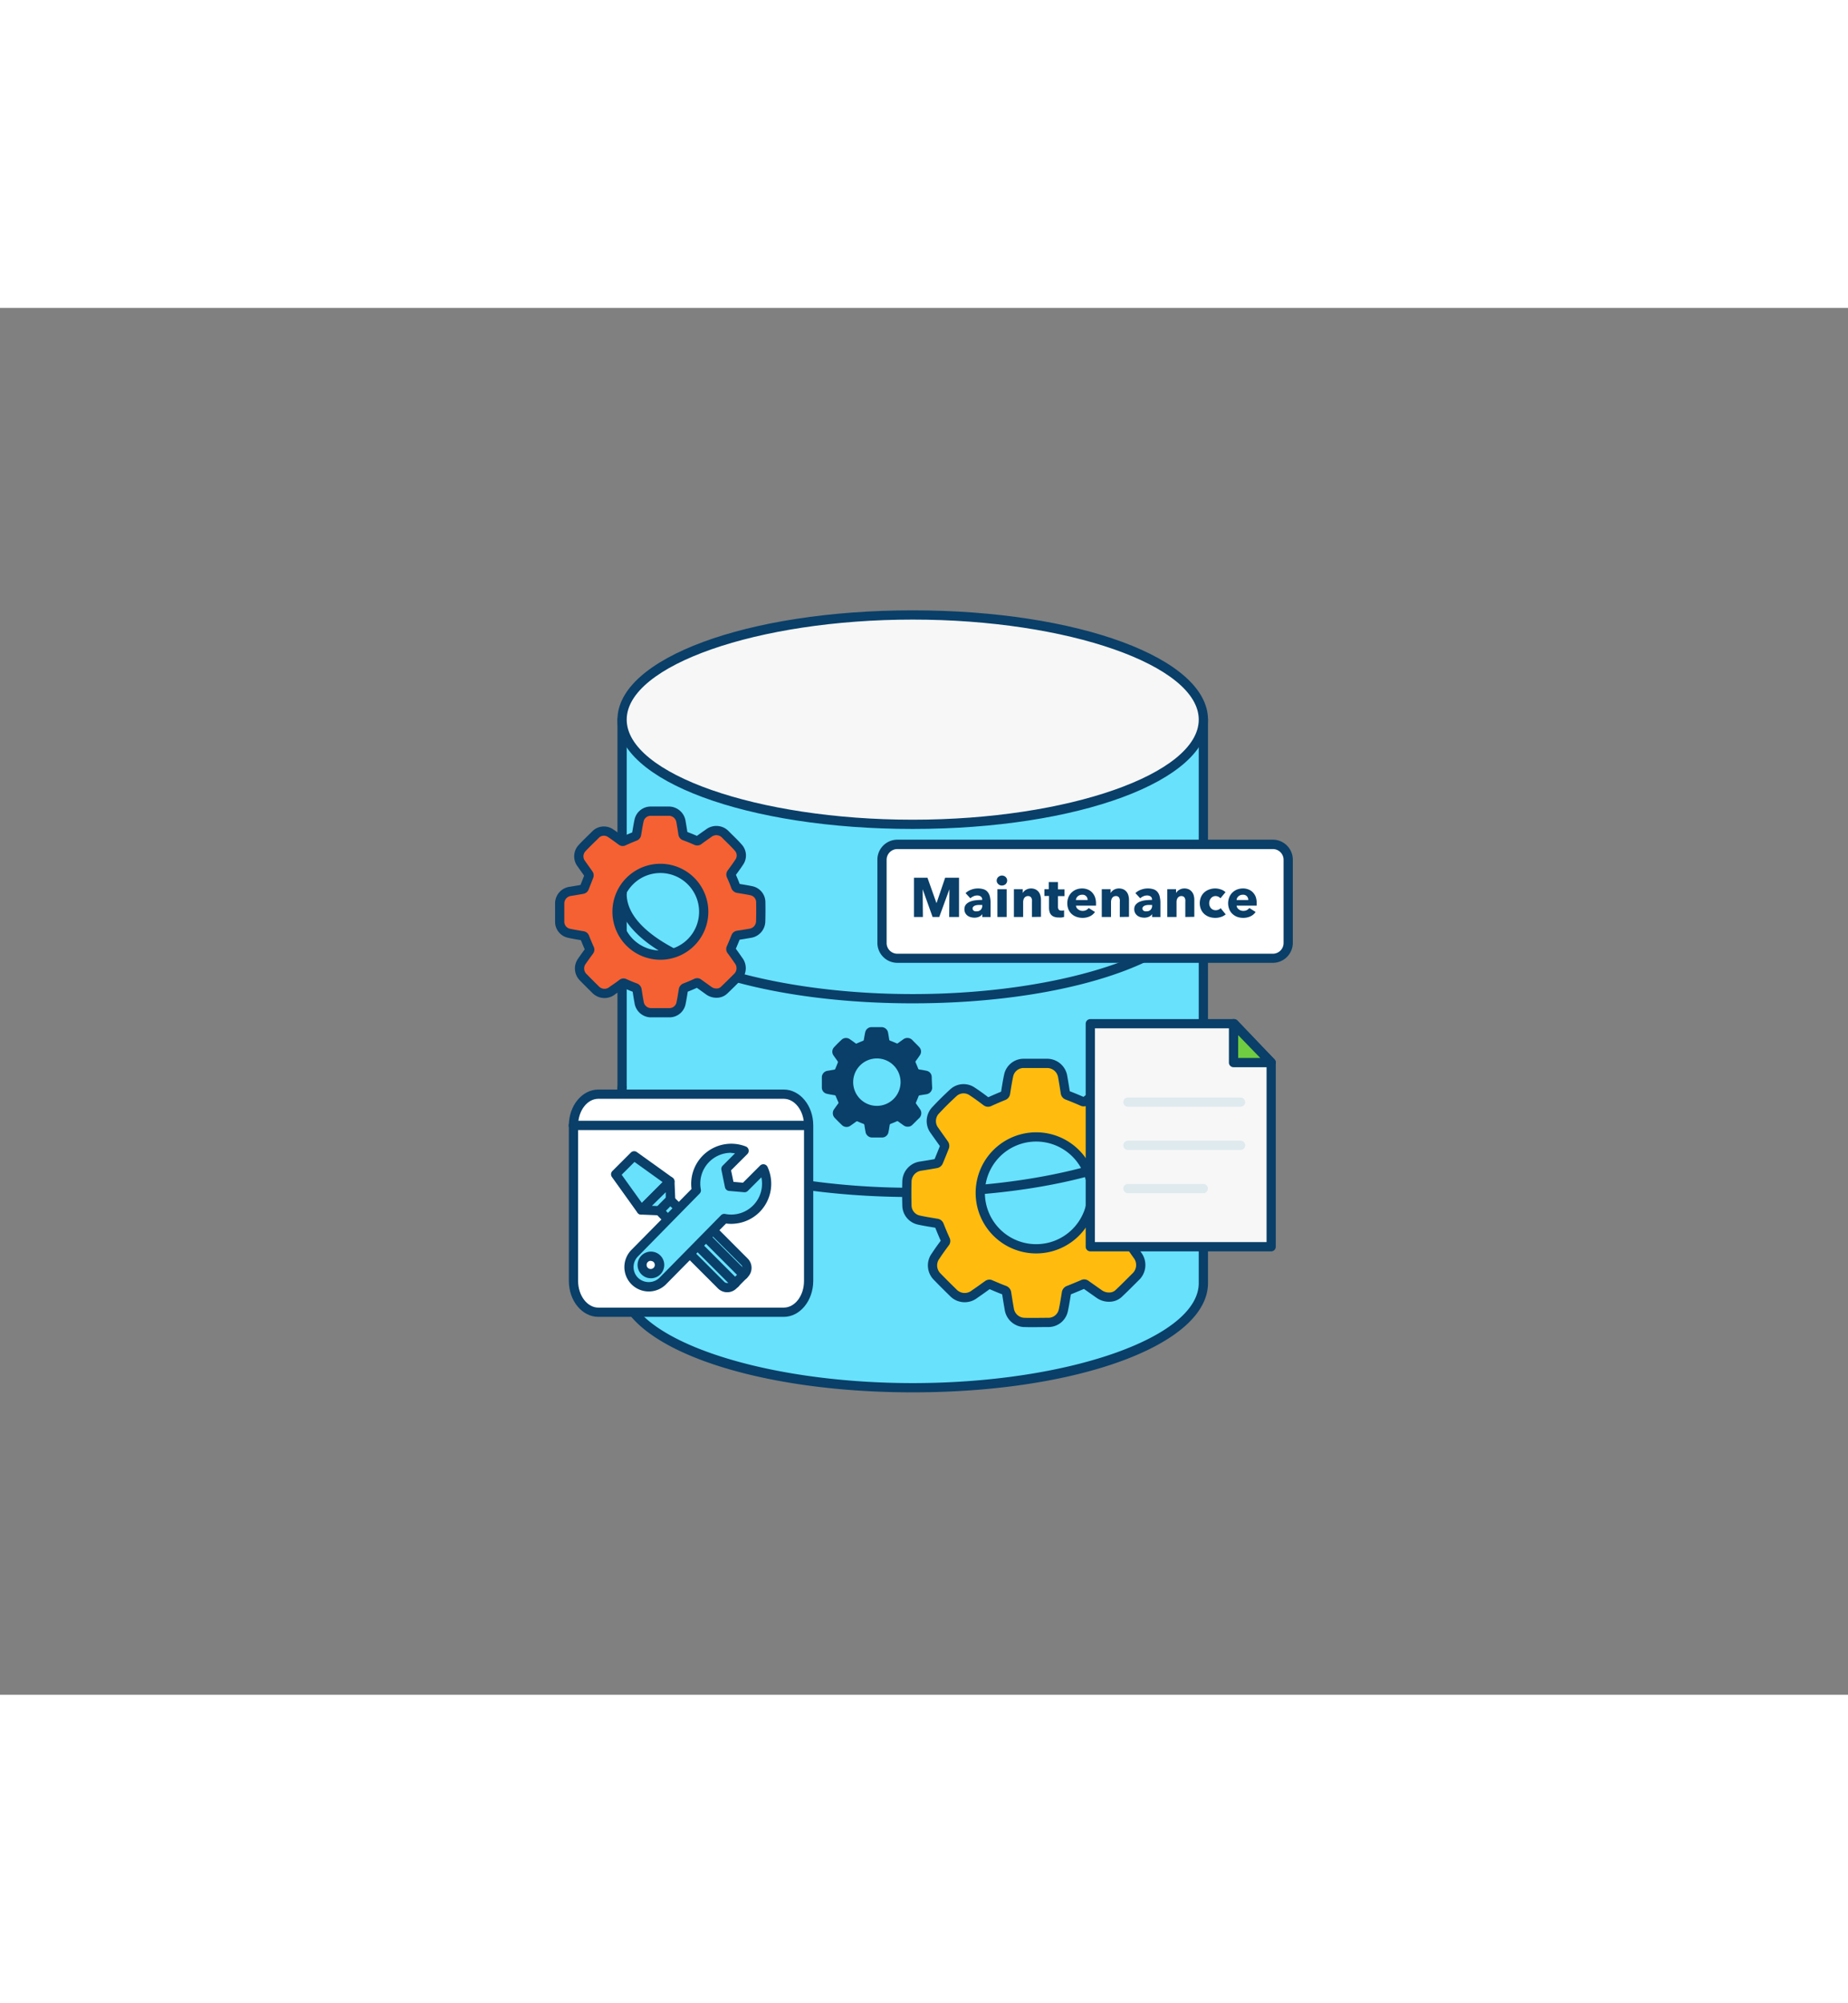 <svg xmlns="http://www.w3.org/2000/svg" viewBox="0 0 400 300" data-imageid="user-status-c" imageName="Data Maintenance" class="illustrations_image" style="width: 277px;"><rect x="0" y="0" width="400" height="300" fill="#808080" stroke="none"/><g id="_158_data_maintenance_outline" data-name="#158_data_maintenance_outline"><path d="M260.47,89.06V210.94c0,12.5-28.16,22.64-62.91,22.64s-62.91-10.14-62.91-22.64V89.06Z" fill="#68e1fd" class="target-color"/><path d="M197.56,234.58c-35.84,0-63.91-10.39-63.91-23.64V89.06a1,1,0,0,1,1-1H260.47a1,1,0,0,1,1,1V210.94C261.47,224.19,233.4,234.58,197.56,234.58ZM135.65,90.06V210.94c0,11.73,28.35,21.64,61.91,21.64s61.91-9.91,61.91-21.64V90.06Z" fill="#093f68"/><ellipse cx="197.56" cy="89.06" rx="62.91" ry="22.64" fill="#f7f7f7"/><path d="M197.56,112.71c-35.84,0-63.91-10.39-63.91-23.65s28.07-23.64,63.91-23.64,63.91,10.39,63.91,23.64S233.4,112.71,197.56,112.71Zm0-45.29c-33.56,0-61.91,9.91-61.91,21.64s28.35,21.65,61.91,21.65,61.91-9.91,61.91-21.65S231.12,67.42,197.56,67.42Z" fill="#093f68"/><path d="M134.65,126.79c0,12.5,28.16,22.64,62.91,22.64s62.91-10.14,62.91-22.64" fill="#68e1fd" class="target-color"/><path d="M197.56,150.43c-35.84,0-63.91-10.39-63.91-23.64a1,1,0,1,1,2,0c0,11.73,28.35,21.64,61.91,21.64s61.91-9.91,61.91-21.64a1,1,0,0,1,2,0C261.47,140,233.4,150.43,197.56,150.43Z" fill="#093f68"/><path d="M134.65,168.69c0,12.5,28.16,22.64,62.91,22.64s62.91-10.14,62.91-22.64" fill="#68e1fd" class="target-color"/><path d="M197.56,192.33c-35.84,0-63.91-10.38-63.91-23.64a1,1,0,0,1,2,0c0,11.73,28.35,21.64,61.91,21.64s61.91-9.91,61.91-21.64a1,1,0,0,1,2,0C261.47,182,233.4,192.33,197.56,192.33Z" fill="#093f68"/><g id="ahcQ9Z"><path d="M164.67,128.46a2.55,2.55,0,0,0-2-2.38c-.95-.2-1.92-.36-2.88-.51a.62.62,0,0,1-.57-.47c-.28-.76-.6-1.52-.94-2.27a.5.5,0,0,1,.05-.57c.58-.8,1.17-1.59,1.71-2.42a2.51,2.51,0,0,0-.23-3.08c-.87-1-1.82-1.87-2.74-2.8a2.7,2.7,0,0,0-3.68-.33c-.72.5-1.44,1-2.14,1.53a.51.51,0,0,1-.58.06c-.81-.36-1.64-.7-2.47-1a.51.51,0,0,1-.37-.45c-.13-.88-.28-1.76-.43-2.63a2.67,2.67,0,0,0-2.55-2.28c-1.35,0-2.71,0-4.06,0a2.57,2.57,0,0,0-2.46,2c-.22,1-.37,2-.54,3a.51.51,0,0,1-.37.45c-.79.31-1.58.65-2.36,1a.45.45,0,0,1-.54,0c-.78-.58-1.56-1.16-2.38-1.7a2.54,2.54,0,0,0-3.11.2c-1,1-2,1.93-3,3a2.61,2.61,0,0,0-.17,3.46c.53.76,1.08,1.51,1.6,2.27a.53.53,0,0,1,0,.41c-.33.85-.67,1.7-1,2.54a.52.52,0,0,1-.32.26q-1.32.24-2.64.45a2.65,2.65,0,0,0-2.35,2.47c0,1.41,0,2.83,0,4.24a2.54,2.54,0,0,0,2,2.36c1,.22,2,.38,3,.55a.49.49,0,0,1,.42.35c.32.81.66,1.6,1,2.39a.43.43,0,0,1,0,.51c-.54.73-1.07,1.46-1.58,2.2a2.67,2.67,0,0,0,.3,3.57c.85.87,1.71,1.73,2.57,2.57a2.67,2.67,0,0,0,3.66.28c.74-.52,1.48-1,2.2-1.57a.44.44,0,0,1,.49,0c.75.33,1.5.65,2.27.93a.6.6,0,0,1,.42.53c.13.87.27,1.74.43,2.6a2.62,2.62,0,0,0,2.42,2.28c1.43,0,2.86,0,4.28,0a2.55,2.55,0,0,0,2.37-2c.21-1,.35-1.93.51-2.91a.58.58,0,0,1,.41-.5c.79-.31,1.58-.64,2.36-1a.45.45,0,0,1,.52.05l2.2,1.58a2.8,2.8,0,0,0,1.77.54,2.29,2.29,0,0,0,1.58-.65c.93-.88,1.84-1.79,2.75-2.7a2.71,2.71,0,0,0,.33-3.73c-.5-.73-1-1.44-1.53-2.15a.45.45,0,0,1-.05-.52c.34-.79.68-1.59,1-2.39a.51.51,0,0,1,.46-.37c.88-.13,1.76-.28,2.63-.43a2.66,2.66,0,0,0,2.31-2.52Q164.71,130.55,164.67,128.46ZM142.92,140a9.38,9.38,0,1,1,9.4-9.37A9.38,9.38,0,0,1,142.92,140Z" fill="#f56132" stroke="#093f68" stroke-linecap="round" stroke-linejoin="round" stroke-width="2"/></g><g id="ahcQ9Z-2" data-name="ahcQ9Z"><path d="M252.26,188.72a3.28,3.28,0,0,0-2.54-3.07c-1.23-.27-2.47-.46-3.71-.65a.82.82,0,0,1-.73-.61c-.37-1-.79-2-1.21-2.93a.63.63,0,0,1,.06-.74c.75-1,1.51-2.05,2.2-3.12a3.25,3.25,0,0,0-.29-4c-1.13-1.24-2.35-2.41-3.54-3.61a3.49,3.49,0,0,0-4.74-.43c-.93.65-1.86,1.3-2.77,2a.63.63,0,0,1-.74.08c-1.05-.46-2.11-.9-3.18-1.31a.65.65,0,0,1-.48-.57c-.18-1.14-.36-2.27-.56-3.4a3.42,3.42,0,0,0-3.28-2.94c-1.75,0-3.5,0-5.24,0a3.31,3.31,0,0,0-3.18,2.59c-.28,1.27-.47,2.56-.68,3.84a.67.67,0,0,1-.48.58c-1,.4-2,.84-3,1.29a.6.6,0,0,1-.7-.06c-1-.75-2-1.5-3.07-2.19a3.26,3.26,0,0,0-4,.26c-1.33,1.22-2.63,2.49-3.85,3.81a3.36,3.36,0,0,0-.23,4.46c.69,1,1.39,1.95,2.07,2.93a.7.7,0,0,1,.06.53c-.43,1.09-.87,2.19-1.33,3.27a.66.66,0,0,1-.41.34c-1.13.21-2.27.39-3.4.57a3.43,3.43,0,0,0-3,3.19c-.06,1.82-.05,3.65,0,5.47a3.27,3.27,0,0,0,2.52,3c1.3.29,2.62.49,3.93.71a.65.65,0,0,1,.55.45c.4,1,.84,2.07,1.3,3.09a.56.56,0,0,1-.06.66c-.69.93-1.38,1.87-2,2.83a3.43,3.43,0,0,0,.39,4.6q1.63,1.68,3.32,3.32a3.44,3.44,0,0,0,4.71.36c1-.67,1.9-1.34,2.84-2a.54.54,0,0,1,.62-.05c1,.42,1.94.84,2.93,1.2a.75.75,0,0,1,.54.69c.17,1.12.35,2.24.55,3.35a3.4,3.4,0,0,0,3.14,2.94c1.83.06,3.67,0,5.51,0a3.3,3.3,0,0,0,3.05-2.57c.27-1.24.46-2.49.67-3.75a.72.72,0,0,1,.52-.65c1-.39,2-.82,3.05-1.26a.56.56,0,0,1,.66.07l2.84,2a3.65,3.65,0,0,0,2.29.69,2.94,2.94,0,0,0,2-.83c1.2-1.13,2.37-2.31,3.54-3.48a3.5,3.5,0,0,0,.43-4.82c-.65-.93-1.31-1.85-2-2.77a.56.56,0,0,1-.07-.66c.45-1,.88-2.05,1.28-3.09a.66.66,0,0,1,.59-.47c1.13-.17,2.27-.36,3.4-.56a3.41,3.41,0,0,0,3-3.25C252.31,192.3,252.3,190.51,252.26,188.72Zm-28,14.81a12.1,12.1,0,1,1,12.12-12.08A12.1,12.1,0,0,1,224.22,203.53Z" fill="#ffbc0e" stroke="#093f68" stroke-linecap="round" stroke-linejoin="round" stroke-width="2"/></g><g id="ahcQ9Z-3" data-name="ahcQ9Z"><path d="M201.67,166.33a1.38,1.38,0,0,0-1.07-1.3c-.52-.11-1-.2-1.58-.28a.34.34,0,0,1-.31-.26c-.15-.41-.33-.83-.51-1.24a.27.27,0,0,1,0-.31c.31-.43.64-.87.93-1.32a1.38,1.38,0,0,0-.12-1.68c-.48-.53-1-1-1.5-1.53a1.48,1.48,0,0,0-2-.19l-1.17.84a.27.27,0,0,1-.32,0c-.44-.19-.89-.38-1.35-.55a.28.28,0,0,1-.2-.25q-.11-.72-.24-1.44a1.44,1.44,0,0,0-1.39-1.24q-1.11,0-2.22,0a1.39,1.39,0,0,0-1.34,1.1c-.12.54-.21,1.08-.3,1.63a.28.28,0,0,1-.2.24q-.65.25-1.29.54a.23.23,0,0,1-.29,0c-.43-.32-.86-.63-1.3-.93a1.4,1.4,0,0,0-1.7.11c-.57.52-1.11,1.06-1.63,1.62a1.42,1.42,0,0,0-.1,1.89c.29.42.59.82.88,1.24a.34.34,0,0,1,0,.22c-.18.47-.37.93-.56,1.39a.28.28,0,0,1-.18.14l-1.44.25a1.43,1.43,0,0,0-1.28,1.35c0,.77,0,1.54,0,2.32A1.36,1.36,0,0,0,179,170c.55.13,1.11.21,1.67.31a.27.27,0,0,1,.23.19c.17.44.36.87.55,1.3a.24.24,0,0,1,0,.28q-.45.6-.87,1.2a1.47,1.47,0,0,0,.17,2q.69.72,1.41,1.41a1.45,1.45,0,0,0,2,.15c.41-.28.81-.57,1.21-.86a.23.23,0,0,1,.26,0c.41.18.82.36,1.24.51a.31.31,0,0,1,.23.29c.07.48.15.95.24,1.42a1.44,1.44,0,0,0,1.32,1.25q1.17,0,2.34,0a1.39,1.39,0,0,0,1.29-1.09c.12-.53.2-1.06.28-1.59a.33.33,0,0,1,.23-.28c.43-.16.86-.34,1.29-.53a.24.24,0,0,1,.28,0l1.2.86a1.47,1.47,0,0,0,1,.29,1.25,1.25,0,0,0,.86-.35c.51-.48,1-1,1.5-1.47a1.49,1.49,0,0,0,.18-2l-.83-1.17a.24.24,0,0,1,0-.28c.19-.43.37-.87.54-1.31a.28.28,0,0,1,.25-.2l1.44-.23a1.46,1.46,0,0,0,1.26-1.38Q201.7,167.47,201.67,166.33Zm-11.88,6.28a5.13,5.13,0,1,1,5.14-5.12A5.13,5.13,0,0,1,189.79,172.61Z" fill="#093f68"/></g><rect x="190.91" y="116.06" width="87.92" height="24.61" rx="3.31" fill="#fff"/><path d="M275.51,141.67H194.23a4.33,4.33,0,0,1-4.32-4.32v-18a4.33,4.33,0,0,1,4.32-4.32h81.28a4.33,4.33,0,0,1,4.32,4.32v18A4.33,4.33,0,0,1,275.51,141.67Zm-81.28-24.61a2.32,2.32,0,0,0-2.32,2.32v18a2.32,2.32,0,0,0,2.32,2.32h81.28a2.32,2.32,0,0,0,2.32-2.32v-18a2.32,2.32,0,0,0-2.32-2.32Z" fill="#093f68"/><path d="M205.45,131.75l.05-6h0l-2.2,6h-1.44l-2.15-6h0l.05,6h-1.93v-8.49h2.92l1.93,5.44h.05l1.85-5.44h3v8.49Z" fill="#093f68"/><path d="M209,126.59a3.37,3.37,0,0,1,1.23-.75,4.11,4.11,0,0,1,1.43-.26,4,4,0,0,1,1.28.19,1.82,1.82,0,0,1,.84.58,2.37,2.37,0,0,1,.48,1,5.86,5.86,0,0,1,.15,1.41v3h-1.8v-.63h0a1.46,1.46,0,0,1-.69.57,2.38,2.38,0,0,1-1,.2,3.18,3.18,0,0,1-.74-.09,2.26,2.26,0,0,1-.71-.31,1.68,1.68,0,0,1-.72-1.47,1.52,1.52,0,0,1,.35-1,2.36,2.36,0,0,1,.91-.61,4.77,4.77,0,0,1,1.25-.29,12.1,12.1,0,0,1,1.33-.07v-.1a.75.75,0,0,0-.31-.65,1.36,1.36,0,0,0-.77-.21,1.91,1.91,0,0,0-.81.18,2.66,2.66,0,0,0-.67.43Zm3.61,2.56h-.25q-.33,0-.66,0a3.26,3.26,0,0,0-.59.11,1.09,1.09,0,0,0-.42.25.56.56,0,0,0-.17.42.52.52,0,0,0,.08.29.61.61,0,0,0,.2.19.81.81,0,0,0,.27.11l.3,0a1.22,1.22,0,0,0,.92-.33,1.25,1.25,0,0,0,.32-.9Z" fill="#093f68"/><path d="M218,123.87a1,1,0,0,1-.09.42,1,1,0,0,1-.6.57,1.12,1.12,0,0,1-.44.09,1.09,1.09,0,0,1-.8-.32,1,1,0,0,1-.24-1.18.88.88,0,0,1,.24-.34,1.31,1.31,0,0,1,.36-.23,1,1,0,0,1,.44-.09,1.32,1.32,0,0,1,.44.08,1.11,1.11,0,0,1,.36.23,1.16,1.16,0,0,1,.24.34A1,1,0,0,1,218,123.87Zm-2.11,7.88v-6h2v6Z" fill="#093f68"/><path d="M223.37,131.75v-3.26a3.58,3.58,0,0,0,0-.48,1.65,1.65,0,0,0-.14-.41.87.87,0,0,0-.27-.27.84.84,0,0,0-.44-.1,1,1,0,0,0-.46.1,1,1,0,0,0-.33.28,1.17,1.17,0,0,0-.2.42,1.85,1.85,0,0,0-.07.48v3.24h-2v-6h1.91v.82h0a1.8,1.8,0,0,1,.28-.37,1.46,1.46,0,0,1,.41-.32,2.38,2.38,0,0,1,.51-.22,2.2,2.2,0,0,1,.58-.08,2.26,2.26,0,0,1,1,.21,2,2,0,0,1,.68.56,2.13,2.13,0,0,1,.37.79,3.35,3.35,0,0,1,.12.89v3.69Z" fill="#093f68"/><path d="M229,127.24v2.29a1.08,1.08,0,0,0,.16.63.72.72,0,0,0,.59.21l.3,0a1.31,1.31,0,0,0,.27-.07l0,1.44a3.7,3.7,0,0,1-.52.12,3.31,3.31,0,0,1-.62,0,2.72,2.72,0,0,1-1-.15,1.61,1.61,0,0,1-.66-.43,1.72,1.72,0,0,1-.35-.67,3.34,3.34,0,0,1-.11-.87v-2.53h-1v-1.46H227V124.2H229v1.58h1.41v1.46Z" fill="#093f68"/><path d="M237.23,128.84v.24c0,.08,0,.15,0,.22h-4.34a1.19,1.19,0,0,0,.15.46,1.37,1.37,0,0,0,.33.35,1.7,1.7,0,0,0,.44.24,1.81,1.81,0,0,0,.51.08,1.71,1.71,0,0,0,.79-.17,1.57,1.57,0,0,0,.53-.45l1.37.86a2.75,2.75,0,0,1-1.11.94,3.66,3.66,0,0,1-1.6.33,3.8,3.8,0,0,1-1.27-.21,3.05,3.05,0,0,1-1.05-.61,2.85,2.85,0,0,1-.71-1,3.62,3.62,0,0,1,0-2.67,3.12,3.12,0,0,1,.69-1,3,3,0,0,1,1-.64,3.5,3.5,0,0,1,1.27-.23,3.18,3.18,0,0,1,1.21.23,2.58,2.58,0,0,1,.95.64,3.06,3.06,0,0,1,.62,1A4.1,4.1,0,0,1,237.23,128.84Zm-1.81-.76a1.15,1.15,0,0,0-.3-.8,1.08,1.08,0,0,0-.88-.34,1.51,1.51,0,0,0-.53.09,1.34,1.34,0,0,0-.71.61,1.16,1.16,0,0,0-.12.44Z" fill="#093f68"/><path d="M242.38,131.75v-3.26a2.44,2.44,0,0,0,0-.48,1.31,1.31,0,0,0-.13-.41.75.75,0,0,0-.71-.37,1,1,0,0,0-.46.1.83.83,0,0,0-.33.28,1.17,1.17,0,0,0-.2.42,1.51,1.51,0,0,0-.07.48v3.24h-2v-6h1.91v.82h0a2.34,2.34,0,0,1,.29-.37,1.57,1.57,0,0,1,.4-.32,2.91,2.91,0,0,1,.51-.22,2.44,2.44,0,0,1,1.61.13,2,2,0,0,1,.68.56,2.13,2.13,0,0,1,.37.79,3.35,3.35,0,0,1,.12.89v3.69Z" fill="#093f68"/><path d="M245.76,126.59a3.37,3.37,0,0,1,1.23-.75,4.2,4.2,0,0,1,1.43-.26,3.93,3.93,0,0,1,1.28.19,1.9,1.9,0,0,1,.85.58,2.49,2.49,0,0,1,.47,1,5.86,5.86,0,0,1,.15,1.41v3h-1.8v-.63h0a1.57,1.57,0,0,1-.69.57,2.43,2.43,0,0,1-1,.2,3.25,3.25,0,0,1-.74-.09,2.11,2.11,0,0,1-.7-.31,1.71,1.71,0,0,1-.73-1.47,1.48,1.48,0,0,1,.36-1,2.28,2.28,0,0,1,.91-.61,4.6,4.6,0,0,1,1.24-.29,12.23,12.23,0,0,1,1.33-.07v-.1a.73.73,0,0,0-.31-.65,1.34,1.34,0,0,0-.77-.21,1.91,1.91,0,0,0-.81.18,2.43,2.43,0,0,0-.66.43Zm3.61,2.56h-.25c-.22,0-.43,0-.65,0a3.1,3.1,0,0,0-.59.11,1.14,1.14,0,0,0-.43.25.56.56,0,0,0-.17.42.52.52,0,0,0,.08.29.61.61,0,0,0,.2.19.78.78,0,0,0,.28.11l.3,0a1.19,1.19,0,0,0,.91-.33,1.21,1.21,0,0,0,.32-.9Z" fill="#093f68"/><path d="M256.56,131.75v-3.26a2.45,2.45,0,0,0,0-.48,1.65,1.65,0,0,0-.14-.41.7.7,0,0,0-.27-.27.84.84,0,0,0-.44-.1,1,1,0,0,0-.46.1,1,1,0,0,0-.33.28,1.36,1.36,0,0,0-.2.42,1.86,1.86,0,0,0-.06.48v3.24h-2v-6h1.9v.82h0a1.8,1.8,0,0,1,.28-.37,1.62,1.62,0,0,1,.41-.32,2.38,2.38,0,0,1,.51-.22,2.21,2.21,0,0,1,.59-.08,2.26,2.26,0,0,1,1,.21,2,2,0,0,1,.67.56,2.15,2.15,0,0,1,.38.79,3.8,3.8,0,0,1,.11.89v3.69Z" fill="#093f68"/><path d="M264.16,127.71a1.25,1.25,0,0,0-.46-.35,1.37,1.37,0,0,0-.59-.13,1.28,1.28,0,0,0-.56.12,1.44,1.44,0,0,0-.43.34,1.59,1.59,0,0,0-.29.49,1.86,1.86,0,0,0-.1.58,1.63,1.63,0,0,0,.1.59,1.39,1.39,0,0,0,.28.49,1.31,1.31,0,0,0,.44.33,1.41,1.41,0,0,0,.59.12,1.56,1.56,0,0,0,.59-.12,1,1,0,0,0,.47-.33l1.1,1.34a2.65,2.65,0,0,1-1,.56,3.72,3.72,0,0,1-1.25.2,4,4,0,0,1-1.32-.21,3.26,3.26,0,0,1-1.07-.63,3,3,0,0,1-.71-1,3.53,3.53,0,0,1,0-2.66,3,3,0,0,1,.71-1,3.09,3.09,0,0,1,1.07-.63,3.72,3.72,0,0,1,1.31-.23,3.47,3.47,0,0,1,.64.06,4.24,4.24,0,0,1,.61.17,2.23,2.23,0,0,1,.54.25,2.44,2.44,0,0,1,.43.33Z" fill="#093f68"/><path d="M272,128.84v.24a1.55,1.55,0,0,1,0,.22h-4.33a.93.93,0,0,0,.15.46,1.19,1.19,0,0,0,.32.35,1.61,1.61,0,0,0,.45.24,1.7,1.7,0,0,0,.51.08,1.74,1.74,0,0,0,.79-.17,1.79,1.79,0,0,0,.53-.45l1.36.86a2.75,2.75,0,0,1-1.11.94,3.66,3.66,0,0,1-1.6.33,3.8,3.8,0,0,1-1.27-.21,3.05,3.05,0,0,1-1-.61,2.85,2.85,0,0,1-.71-1,3.56,3.56,0,0,1,0-2.67,3,3,0,0,1,.68-1,3.15,3.15,0,0,1,1-.64,3.54,3.54,0,0,1,1.27-.23,3.14,3.14,0,0,1,1.21.23,2.5,2.5,0,0,1,.95.64,2.91,2.91,0,0,1,.62,1A3.86,3.86,0,0,1,272,128.84Zm-1.81-.76a1.19,1.19,0,0,0-.29-.8,1.1,1.1,0,0,0-.89-.34,1.46,1.46,0,0,0-.52.09,1.27,1.27,0,0,0-.42.25,1.12,1.12,0,0,0-.29.36,1.16,1.16,0,0,0-.12.44Z" fill="#093f68"/><path d="M175,176.84v33.65c0,3.73-2.42,6.76-5.39,6.76H129.51c-3,0-5.38-3-5.38-6.76V176.84c0-3.73,2.41-6.76,5.38-6.76h40.13C172.61,170.08,175,173.11,175,176.84Z" fill="#fff"/><path d="M169.64,218.25H129.51c-3.52,0-6.38-3.48-6.38-7.76V176.84c0-4.28,2.86-7.76,6.38-7.76h40.13c3.52,0,6.39,3.48,6.39,7.76v33.65C176,214.77,173.16,218.25,169.64,218.25Zm-40.13-47.17c-2.41,0-4.38,2.58-4.38,5.76v33.65c0,3.18,2,5.76,4.38,5.76h40.13c2.42,0,4.39-2.58,4.39-5.76V176.84c0-3.18-2-5.76-4.39-5.76Z" fill="#093f68"/><polygon points="144.96 188.97 138.79 195.13 133.26 187.4 137.22 183.43 144.96 188.97" fill="#68e1fd" class="target-color"/><path d="M138.79,196.13h-.08a1,1,0,0,1-.73-.41L132.45,188a1,1,0,0,1,.1-1.29l4-4a1,1,0,0,1,1.29-.11l7.73,5.54a1,1,0,0,1,.41.73,1,1,0,0,1-.28.79l-6.17,6.16A1,1,0,0,1,138.79,196.13Zm-4.23-8.62,4.36,6.08,4.5-4.49-6.09-4.36Z" fill="#093f68"/><polygon points="144.96 188.97 138.79 195.13 142.74 195.29 145.12 192.91 144.96 188.97" fill="#68e1fd" class="target-color"/><path d="M142.74,196.29h0l-3.95-.16a1,1,0,0,1-.89-.63,1,1,0,0,1,.23-1.07l6.16-6.17a1,1,0,0,1,1.07-.22,1,1,0,0,1,.64.89l.16,3.94a1,1,0,0,1-.29.75L143.44,196A1,1,0,0,1,142.74,196.29Zm-1.63-2.06,1.23.05,1.76-1.77,0-1.22Z" fill="#093f68"/><polygon points="152.33 199.91 149.71 202.53 142.74 195.29 145.09 192.94 152.33 199.91" fill="#68e1fd" class="target-color"/><path d="M149.71,203.53h0a1,1,0,0,1-.71-.3L142,196a1,1,0,0,1,0-1.4l2.35-2.36a1,1,0,0,1,1.4,0l7.24,7a1,1,0,0,1,.31.71,1,1,0,0,1-.29.72l-2.62,2.62A1,1,0,0,1,149.71,203.53Zm-5.57-8.22,5.58,5.8,1.18-1.18-5.8-5.59Z" fill="#093f68"/><rect x="151.64" y="198.81" width="7.18" height="13.3" rx="1.85" transform="translate(-99.82 169.95) rotate(-45)" fill="#68e1fd" class="target-color"/><path d="M157.4,212.93a2.84,2.84,0,0,1-2-.83l-6.78-6.78a2.85,2.85,0,0,1,0-4l2.45-2.46a2.87,2.87,0,0,1,4,0l6.78,6.79a2.84,2.84,0,0,1,0,4h0l-2.45,2.46A2.84,2.84,0,0,1,157.4,212.93ZM153.07,200a.82.82,0,0,0-.6.25L150,202.69a.86.86,0,0,0,0,1.21l6.78,6.78a.86.86,0,0,0,1.21,0l2.46-2.45h0a.86.86,0,0,0,0-1.21l-6.78-6.78A.85.85,0,0,0,153.07,200Z" fill="#093f68"/><line x1="151.54" y1="199.75" x2="160.94" y2="209.16" fill="#68e1fd" class="target-color"/><path d="M160.94,210.16a1,1,0,0,1-.7-.29l-9.41-9.41a1,1,0,0,1,0-1.41,1,1,0,0,1,1.42,0l9.4,9.4a1,1,0,0,1,0,1.42A1,1,0,0,1,160.94,210.16Z" fill="#093f68"/><line x1="149.73" y1="201.56" x2="159.13" y2="210.97" fill="#68e1fd" class="target-color"/><path d="M159.13,212a1,1,0,0,1-.7-.3l-9.41-9.4a1,1,0,0,1,0-1.41,1,1,0,0,1,1.42,0l9.4,9.4a1,1,0,0,1,0,1.41A1,1,0,0,1,159.13,212Z" fill="#093f68"/><path d="M163.66,194.87a7.68,7.68,0,0,0,1.54-8.65l-4,4L157.9,190l-.78-3.75,3.91-3.91a7.67,7.67,0,0,0-10.32,8.61l-13.33,13.54a4.28,4.28,0,1,0,6.06,6L156.77,197A7.65,7.65,0,0,0,163.66,194.87Zm-24.15,13.51a1.89,1.89,0,1,1,2.67,0A1.9,1.9,0,0,1,139.51,208.38Z" fill="#68e1fd" class="target-color"/><path d="M140.41,212.76a5.28,5.28,0,0,1-3.73-9l13-13.17a8.67,8.67,0,0,1,11.74-9.2,1,1,0,0,1,.35,1.64l-3.53,3.52.52,2.5,2.06.18,3.7-3.7a1,1,0,0,1,1.61.28,8.69,8.69,0,0,1-1.73,9.78h0a8.71,8.71,0,0,1-7.25,2.47l-13,13.16A5.26,5.26,0,0,1,140.41,212.76Zm17.83-30a6.66,6.66,0,0,0-6.54,7.94,1,1,0,0,1-.27.89L138.1,205.16a3.27,3.27,0,0,0,0,4.64,3.36,3.36,0,0,0,4.64,0l13.32-13.53A1,1,0,0,1,157,196a6.67,6.67,0,0,0,7.8-7.93L161.87,191a1,1,0,0,1-.79.29l-3.26-.28a1,1,0,0,1-.9-.79l-.77-3.76a1,1,0,0,1,.27-.91l2.67-2.67A6.06,6.06,0,0,0,158.24,182.79Zm5.42,12.08h0Zm-22.81,15.06a2.87,2.87,0,0,1-2-.84h0a2.88,2.88,0,0,1,4.08-4.08,2.88,2.88,0,0,1-2,4.92Zm0-3.77a.89.89,0,0,0-.63.26.88.88,0,0,0,0,1.25h0a.89.89,0,0,0,1.25,0,.85.85,0,0,0,.26-.62.88.88,0,0,0-.26-.63A.89.89,0,0,0,140.85,206.16Z" fill="#093f68"/><path d="M175,177.84h-50.9a1,1,0,0,1,0-2H175a1,1,0,0,1,0,2Z" fill="#093f68"/><polygon points="235.99 203.09 275.15 203.09 275.15 163.25 267.13 154.84 235.99 154.84 235.99 203.09" fill="#f7f7f7"/><path d="M275.15,204.08H236a1,1,0,0,1-1-1V154.84a1,1,0,0,1,1-1h31.14a1,1,0,0,1,.73.31l8,8.41a1,1,0,0,1,.27.69v39.83A1,1,0,0,1,275.15,204.08Zm-38.16-2h37.16V163.65l-7.44-7.81H237Z" fill="#093f68"/><polygon points="275.15 163.25 267 163.25 267 154.84 275.15 163.25" fill="#70cc40"/><path d="M275.15,164.25H267a1,1,0,0,1-1-1v-8.41a1,1,0,0,1,1.72-.7l8.15,8.41a1,1,0,0,1,.21,1.09A1,1,0,0,1,275.15,164.25Zm-7.15-2h4.79L268,157.31Z" fill="#093f68"/><path d="M268.52,172.8H244.14a1,1,0,0,1,0-2h24.38a1,1,0,0,1,0,2Z" fill="#dfeaef"/><path d="M268.52,182.15H244.14a1,1,0,0,1,0-2h24.38a1,1,0,0,1,0,2Z" fill="#dfeaef"/><path d="M260.45,191.5H244.14a1,1,0,0,1,0-2h16.31a1,1,0,0,1,0,2Z" fill="#dfeaef"/></g></svg>